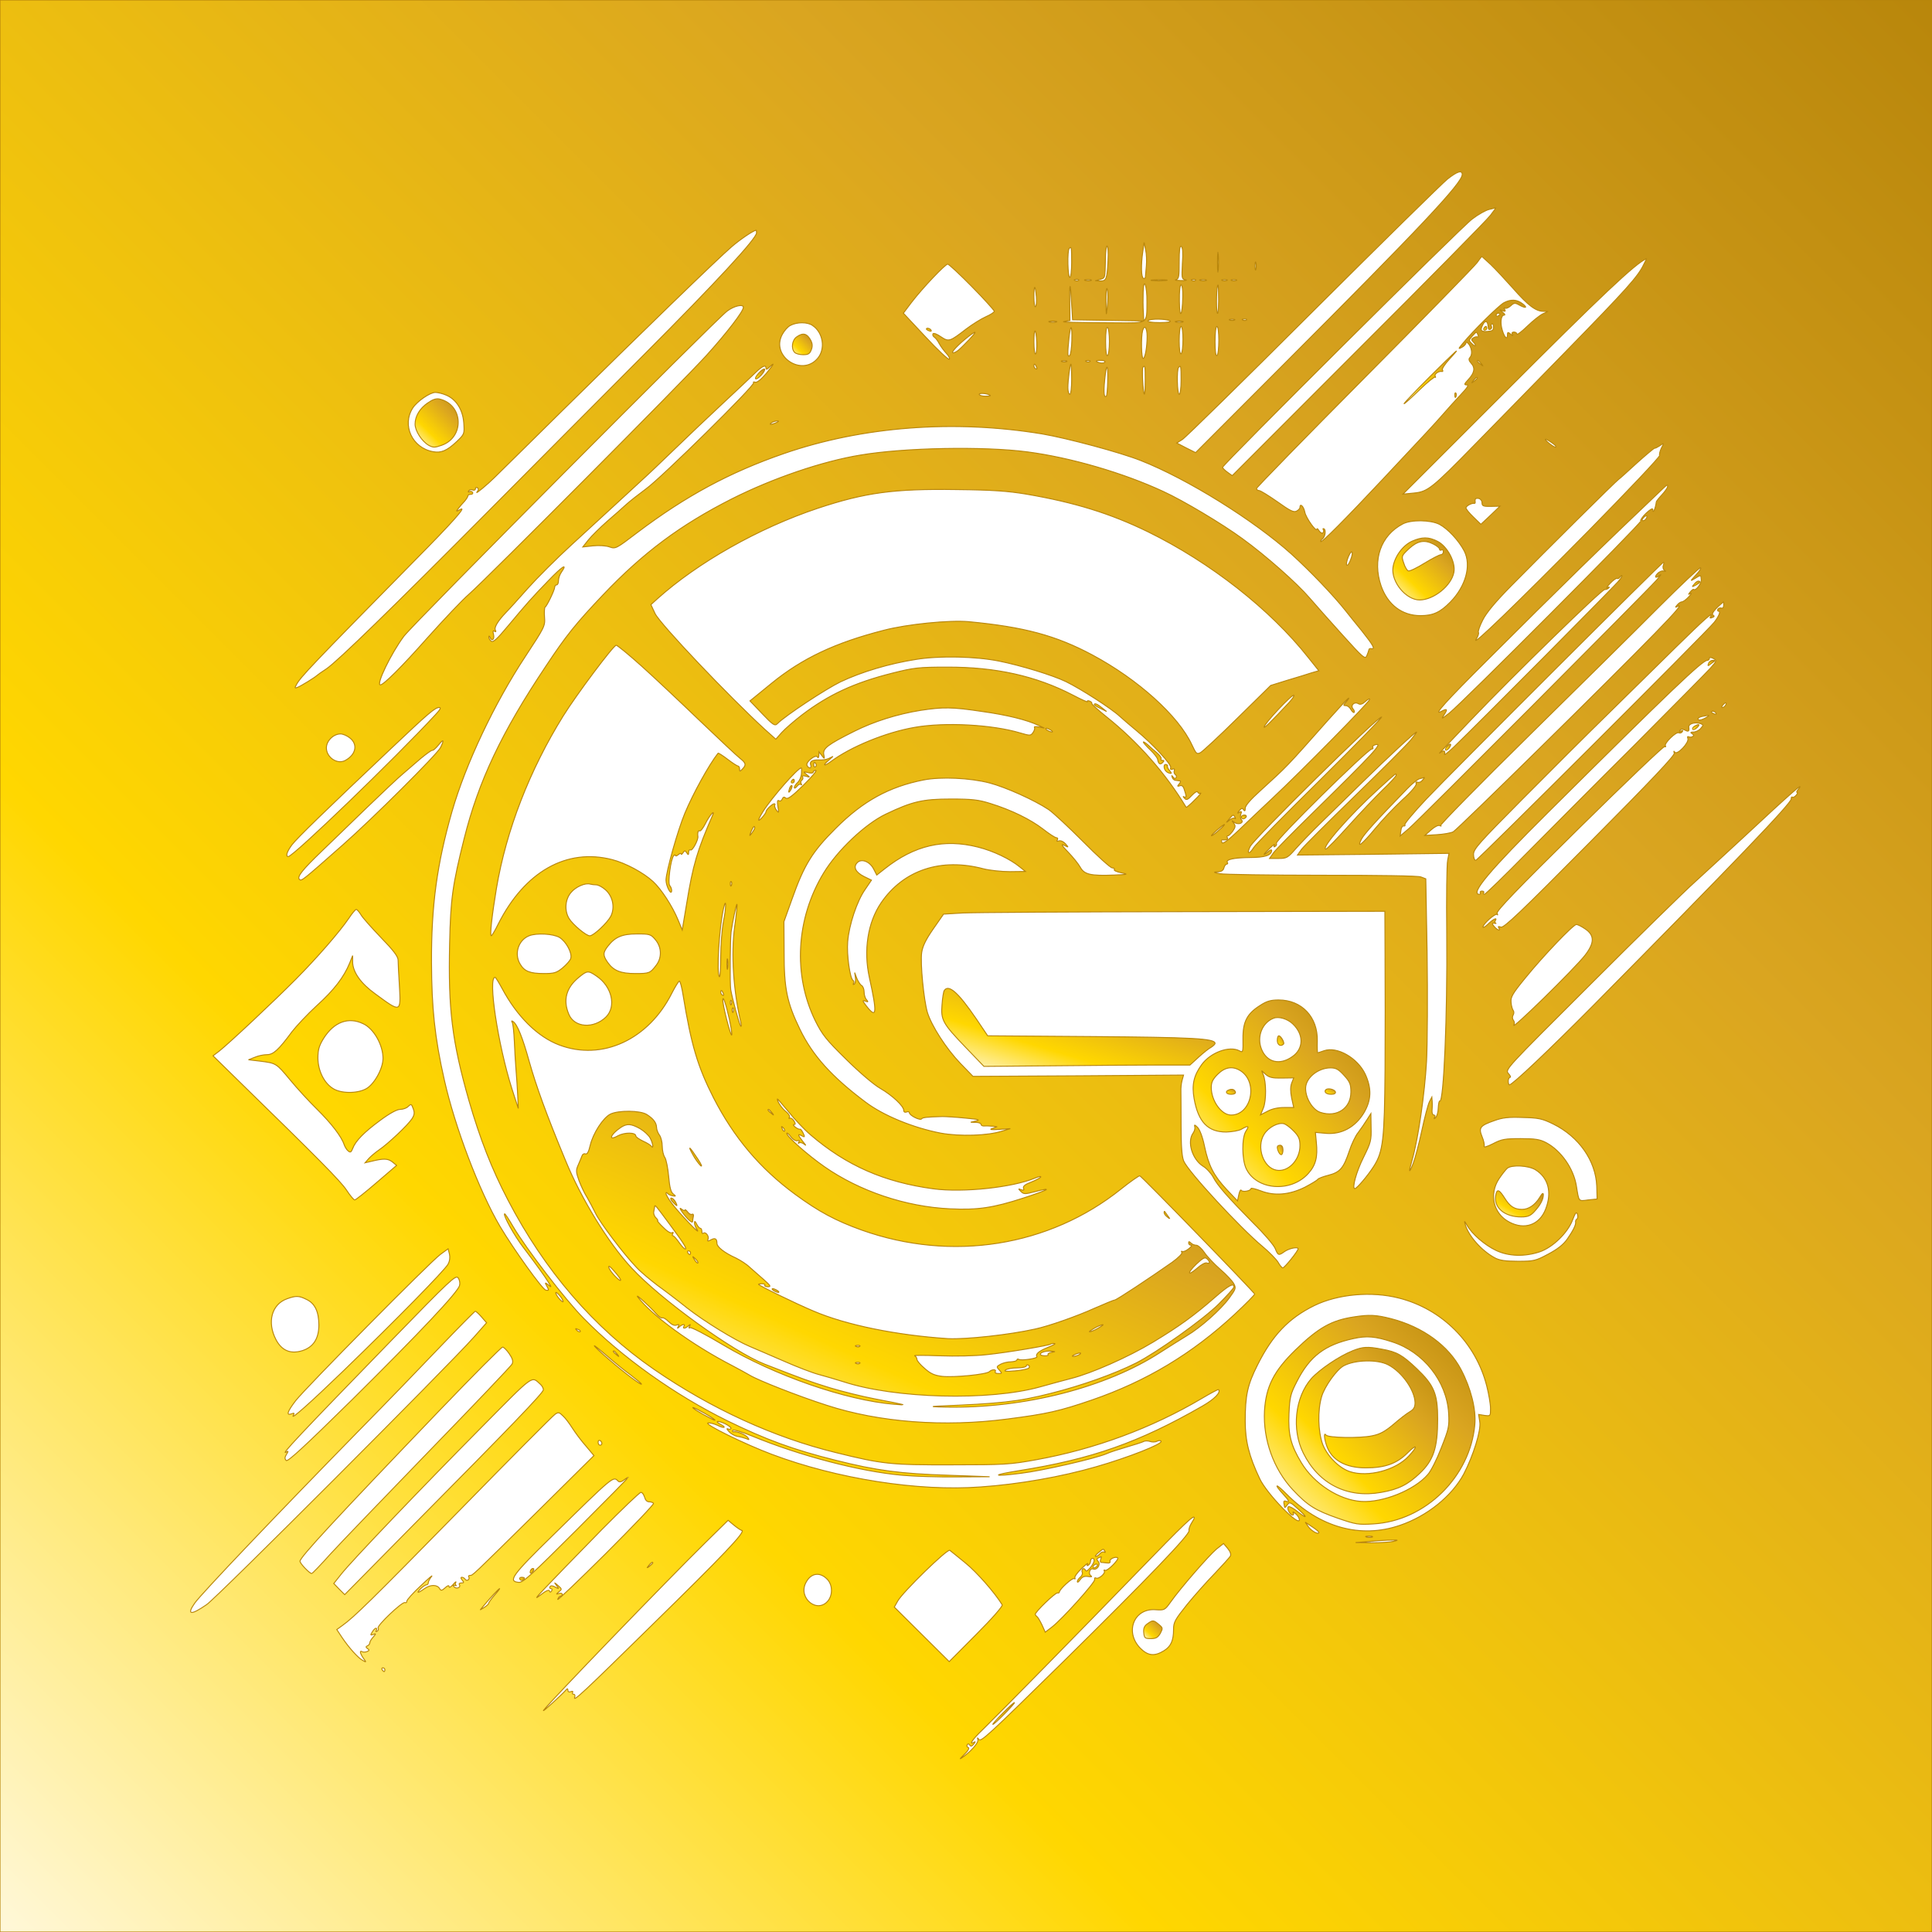 <?xml version="1.0" standalone="no"?>
<!DOCTYPE svg PUBLIC "-//W3C//DTD SVG 20010904//EN"
 "http://www.w3.org/TR/2001/REC-SVG-20010904/DTD/svg10.dtd">
<svg version="1.0" xmlns="http://www.w3.org/2000/svg"
 width="1024pt" height="1024pt" viewBox="0 0 1024 1024"
 preserveAspectRatio="xMidYMid meet">

<defs>
  <linearGradient id="gold-gradient" x1="0%" y1="0%" x2="100%" y2="100%">
    <stop offset="0%" stop-color="#FFF8DC"/>
    <stop offset="30%" stop-color="#FFD700"/>
    <stop offset="70%" stop-color="#DAA520"/>
    <stop offset="100%" stop-color="#B8860B"/>
  </linearGradient>
</defs>

<rect width="100%" height="100%" fill="#FFFFFF"/>


<g transform="translate(0,1024) scale(0.1,-0.1)" fill="url(#gold-gradient)" stroke="#B8860B" stroke-width="5">


<path d="M0 5120 l0 -5120 5120 0 5120 0 0 5120 0 5120 -5120 0 -5120 0 0
-5120z m7750 4195 c0 -45 -226 -285 -947 -1007 l-466 -467 -50 25 -50 26 29
18 c16 9 327 315 692 679 365 364 686 679 713 701 53 42 79 50 79 25z m149
-217 c-18 -24 -333 -344 -701 -711 l-667 -668 -25 18 c-14 10 -26 22 -26 26 0
14 1262 1271 1323 1316 31 24 72 47 90 51 17 4 34 8 35 9 2 1 -11 -18 -29 -41z
m-3889 -92 c0 -30 -214 -262 -594 -643 -221 -222 -590 -593 -821 -826 -516
-520 -806 -802 -865 -842 -25 -16 -47 -32 -50 -35 -10 -10 -86 -57 -103 -63
-15 -6 -16 -4 -6 14 22 41 80 102 627 658 198 200 278 290 242 271 -24 -13
-24 -12 -10 6 8 10 23 28 33 38 9 11 17 23 17 28 0 4 7 8 16 8 8 0 12 5 9 10
-4 6 -11 7 -17 4 -7 -4 -8 -2 -4 4 4 6 13 9 21 5 8 -3 15 0 15 7 0 6 5 8 10 5
8 -5 7 -12 -2 -23 -12 -16 57 41 93 77 9 9 172 169 361 356 422 416 822 804
897 868 44 38 112 84 129 87 1 0 2 -6 2 -14z m2066 -175 c-2 -25 -5 -52 -5
-59 -1 -7 -5 -10 -11 -7 -12 7 -13 71 -3 141 l7 49 8 -39 c5 -21 6 -60 4 -85z
m-203 32 c-5 -102 -9 -113 -41 -112 l-27 1 25 7 c28 8 27 4 29 107 0 41 5 73
9 70 5 -3 7 -36 5 -73z m394 -19 c-4 -79 -4 -83 17 -87 11 -2 1 -4 -24 -4 -25
1 -37 2 -27 5 15 3 17 16 17 93 0 65 3 88 11 83 8 -5 10 -34 6 -90z m-587 6
c0 -47 -4 -80 -10 -80 -11 0 -14 142 -3 153 12 13 13 7 13 -73z m777 -42 c-2
-24 -4 -5 -4 42 0 47 2 66 4 43 2 -24 2 -62 0 -85z m1444 30 c25 -24 78 -81
119 -127 78 -89 120 -121 160 -121 l25 -1 -27 -12 c-15 -7 -52 -36 -83 -66
-30 -29 -55 -48 -55 -42 0 6 -7 11 -16 11 -9 0 -12 -5 -8 -12 5 -9 2 -9 -9 1
-15 12 -17 11 -17 -3 0 -29 -15 -17 -27 22 -13 41 -8 82 10 82 6 0 2 7 -9 15
-18 15 -18 15 0 8 14 -5 17 -3 11 7 -5 8 -4 11 2 7 5 -4 19 2 30 12 17 16 23
17 44 5 36 -20 48 -16 19 6 -30 23 -61 25 -98 6 -27 -14 -165 -150 -218 -215
-25 -30 -26 -33 -6 -22 12 6 22 17 22 24 0 7 7 3 15 -7 17 -23 20 -57 5 -72
-7 -7 -4 -17 8 -30 22 -24 17 -51 -16 -86 -22 -24 -23 -28 -8 -28 13 0 4 -14
-32 -52 -27 -29 -69 -75 -93 -103 -50 -57 -90 -100 -320 -345 -197 -210 -329
-343 -329 -330 0 5 4 11 9 14 14 9 20 45 9 53 -6 3 -8 1 -4 -5 3 -6 2 -13 -3
-17 -5 -3 -14 3 -20 12 -6 10 -11 14 -11 9 0 -22 -58 58 -64 89 -6 31 -26 51
-26 25 0 -5 -8 -14 -18 -19 -15 -8 -35 2 -102 50 -46 32 -89 59 -97 59 -7 0
-13 5 -13 11 0 5 258 270 573 587 315 317 583 592 596 610 12 17 23 32 25 32
1 0 22 -19 47 -42z m811 0 c-31 -64 -87 -127 -415 -463 -183 -187 -399 -409
-482 -493 -222 -227 -247 -248 -319 -255 l-60 -6 530 530 c519 520 703 694
761 718 1 1 -6 -14 -15 -31z m-2055 -25 c-3 -10 -5 -2 -5 17 0 19 2 27 5 18 2
-10 2 -26 0 -35z m-1505 -93 c65 -66 118 -125 118 -130 0 -5 -20 -18 -45 -29
-25 -11 -71 -40 -103 -64 -88 -68 -93 -70 -135 -42 -20 14 -38 21 -42 16 -3
-6 0 -13 7 -18 7 -4 19 -20 26 -34 8 -15 25 -38 38 -52 13 -14 20 -28 15 -31
-5 -3 -62 50 -126 119 l-117 125 43 57 c60 78 179 203 192 203 6 0 64 -54 129
-120z m565 34 c-3 -3 -12 -4 -19 -1 -8 3 -5 6 6 6 11 1 17 -2 13 -5z m66 -1
c-7 -2 -21 -2 -30 0 -10 3 -4 5 12 5 17 0 24 -2 18 -5z m394 0 c-20 -2 -52 -2
-70 0 -17 2 0 4 38 4 39 0 53 -2 32 -4z m160 1 c-3 -3 -12 -4 -19 -1 -8 3 -5
6 6 6 11 1 17 -2 13 -5z m56 -1 c-7 -2 -21 -2 -30 0 -10 3 -4 5 12 5 17 0 24
-2 18 -5z m110 0 c-7 -2 -19 -2 -25 0 -7 3 -2 5 12 5 14 0 19 -2 13 -5z m50 0
c-7 -2 -19 -2 -25 0 -7 3 -2 5 12 5 14 0 19 -2 13 -5z m-474 -113 c-1 -119 10
-112 -169 -111 -219 1 -299 3 -267 8 l28 4 -1 87 c-2 120 3 126 9 12 l6 -95
188 -3 189 -3 -2 48 c-2 26 -2 73 -1 103 2 86 21 40 20 -50z m-210 -25 c-6
-56 -6 -54 -7 30 0 55 3 78 7 60 4 -16 4 -57 0 -90z m400 53 c-2 -104 -17
-126 -18 -25 -1 52 3 87 9 87 6 0 10 -27 9 -62z m190 -25 c-1 -51 -4 -76 -8
-59 -6 29 -3 146 5 146 2 0 3 -39 3 -87z m-966 24 c2 -26 0 -50 -5 -53 -4 -3
-8 21 -8 52 0 68 7 68 13 1z m-1553 -56 c0 -21 -85 -132 -195 -254 -127 -140
-1155 -1174 -1260 -1267 -35 -30 -133 -134 -219 -230 -137 -155 -233 -250
-250 -250 -24 0 57 167 125 258 49 65 1653 1679 1713 1723 37 28 86 39 86 20z
m4010 -35 c0 -3 -4 -8 -10 -11 -5 -3 -10 -1 -10 4 0 6 5 11 10 11 6 0 10 -2
10 -4z m-1748 -37 c8 -5 -15 -9 -55 -9 -44 0 -66 4 -62 10 7 12 98 11 117 -1z
m341 4 c-7 -2 -19 -2 -25 0 -7 3 -2 5 12 5 14 0 19 -2 13 -5z m64 1 c-3 -3
-12 -4 -19 -1 -8 3 -5 6 6 6 11 1 17 -2 13 -5z m-1009 -11 c-10 -2 -26 -2 -35
0 -10 3 -2 5 17 5 19 0 27 -2 18 -5z m670 0 c-10 -2 -26 -2 -35 0 -10 3 -2 5
17 5 19 0 27 -2 18 -5z m1618 -14 c1 -5 2 -14 3 -20 0 -5 6 -7 11 -4 6 4 8 10
5 15 -3 5 -2 11 3 14 4 2 8 -5 8 -17 0 -18 -6 -22 -33 -24 -35 -2 -40 6 -22
39 10 19 22 17 25 -3z m-3578 -5 c55 -38 68 -123 26 -173 -84 -100 -250 11
-188 126 10 19 29 41 43 48 35 19 92 19 119 -1z m1373 -81 c-1 -37 -6 -72 -11
-77 -12 -12 -13 7 -4 93 9 80 17 70 15 -16z m199 -3 c0 -38 -4 -72 -10 -75 -6
-4 -10 23 -10 75 0 52 4 79 10 75 6 -3 10 -37 10 -75z m200 27 c0 -58 -11
-117 -21 -117 -10 0 -12 113 -3 147 10 35 24 16 24 -30z m190 -16 c0 -39 -4
-73 -10 -76 -6 -4 -10 22 -10 69 0 44 4 76 10 76 6 0 10 -30 10 -69z m190 -5
c0 -41 -4 -78 -10 -81 -6 -4 -10 23 -10 74 0 47 4 81 10 81 6 0 10 -31 10 -74z
m-965 -10 c1 -31 -1 -59 -6 -62 -5 -3 -9 25 -9 62 0 80 11 80 15 0z m-360 12
c-53 -55 -67 -67 -84 -68 -14 0 30 46 84 88 44 33 44 27 0 -20z m2699 26 c3
-8 2 -13 -2 -10 -4 2 -14 1 -22 -4 -12 -7 -12 -12 -2 -22 20 -20 14 -30 -6
-10 -18 17 -18 18 1 40 24 26 23 26 31 6z m-2181 -141 c-7 -2 -19 -2 -25 0 -7
3 -2 5 12 5 14 0 19 -2 13 -5z m124 1 c-3 -3 -12 -4 -19 -1 -8 3 -5 6 6 6 11
1 17 -2 13 -5z m79 -3 c-3 -5 -15 -7 -26 -4 -28 7 -25 13 6 13 14 0 23 -4 20
-9z m1995 -8 c13 -16 12 -17 -3 -4 -10 7 -18 15 -18 17 0 8 8 3 21 -13z
m-3791 -54 c-27 -31 -48 -48 -57 -45 -8 3 -12 2 -9 -3 9 -13 -488 -503 -570
-562 -38 -28 -85 -65 -104 -82 -19 -18 -66 -59 -103 -91 -37 -33 -81 -76 -98
-97 l-30 -38 55 6 c30 3 68 1 87 -6 32 -11 35 -9 148 77 256 193 487 318 776
418 416 144 903 181 1369 104 134 -23 414 -98 522 -141 247 -97 600 -317 799
-496 99 -90 220 -216 286 -299 13 -17 52 -65 87 -108 61 -77 73 -98 50 -94 -7
2 -13 -1 -13 -7 -1 -5 -6 -20 -11 -31 -8 -20 -20 -10 -129 111 -66 73 -145
162 -175 197 -67 78 -233 225 -355 313 -106 78 -316 203 -419 250 -213 99
-492 180 -721 210 -230 30 -648 23 -885 -17 -201 -33 -463 -122 -683 -233
-270 -137 -468 -284 -680 -507 -146 -154 -196 -216 -304 -379 -235 -351 -357
-610 -433 -914 -61 -243 -72 -319 -77 -557 -8 -348 13 -517 102 -830 60 -207
121 -363 207 -528 195 -375 456 -678 773 -897 303 -209 637 -362 965 -442 246
-61 290 -66 615 -65 280 0 310 2 447 27 310 56 611 167 878 325 47 28 87 49
88 47 15 -14 -21 -51 -86 -88 -334 -192 -586 -281 -972 -342 -149 -24 -142
-33 10 -14 116 14 397 79 455 104 17 8 64 23 105 35 41 12 82 25 90 29 8 5 24
5 35 1 11 -4 28 -4 37 1 10 5 19 5 22 0 9 -14 -176 -87 -344 -135 -183 -53
-408 -93 -612 -107 -331 -25 -763 43 -1108 173 -141 53 -360 160 -338 166 10
2 32 -4 50 -12 35 -18 52 -14 18 4 -36 19 -15 22 23 4 20 -10 34 -21 31 -26
-3 -4 -11 -5 -17 -1 -7 3 -4 -3 6 -14 10 -12 30 -23 45 -26 15 -2 36 -8 47
-12 17 -8 18 -7 7 7 -12 15 -58 33 -75 29 -5 -1 -6 3 -3 8 4 5 49 -8 104 -31
252 -104 569 -187 792 -207 63 -6 194 -10 290 -9 l175 1 -220 8 c-252 8 -376
24 -595 79 -225 56 -372 110 -576 210 -278 137 -559 337 -760 542 -99 100
-304 368 -374 486 -23 40 -44 71 -46 69 -8 -8 52 -117 100 -179 71 -94 110
-148 132 -183 18 -29 18 -30 0 -15 -18 14 -19 14 -7 -8 11 -21 11 -23 -6 -20
-18 3 -171 217 -243 338 -110 187 -239 527 -295 776 -51 225 -67 381 -68 624
-1 301 29 521 109 800 73 252 224 572 390 823 101 154 104 159 100 207 -2 27
0 51 3 52 9 4 51 91 51 106 0 6 5 12 10 12 6 0 10 10 10 23 0 12 7 33 16 45
35 51 2 29 -69 -45 -93 -96 -117 -124 -214 -240 -59 -71 -80 -90 -90 -81 -7 6
-13 16 -12 22 0 7 2 6 6 -1 9 -24 25 -13 19 13 -5 18 -3 24 5 18 8 -4 9 -3 5
5 -9 14 12 49 55 94 17 17 69 75 117 129 48 54 152 158 232 231 80 73 179 164
220 202 42 39 105 96 140 129 36 32 119 111 185 175 66 64 180 172 254 241 74
69 152 142 173 163 39 38 58 46 58 25 0 -8 6 -6 17 5 33 33 25 17 -17 -34z
m1434 35 c3 -8 2 -12 -4 -9 -6 3 -10 10 -10 16 0 14 7 11 14 -7z m186 -64 c0
-47 -4 -80 -10 -80 -5 0 -10 15 -10 34 0 40 11 126 16 126 2 0 4 -36 4 -80z
m191 -12 c-1 -40 -4 -75 -7 -77 -12 -13 -16 16 -9 84 9 95 19 90 16 -7z m199
5 c0 -42 -2 -74 -5 -72 -7 8 -14 137 -7 143 11 12 12 5 12 -71z m190 2 c0 -43
-4 -75 -10 -75 -11 0 -14 133 -3 143 12 13 13 7 13 -68z m1570 11 c0 -2 -8
-10 -17 -17 -16 -13 -17 -12 -4 4 13 16 21 21 21 13z m-5466 -90 c54 -22 89
-78 94 -147 4 -59 4 -60 -38 -100 -51 -48 -82 -61 -125 -53 -111 20 -166 141
-107 232 23 35 91 82 119 82 13 0 39 -6 57 -14z m2885 -2 c2 -2 -10 -4 -27 -4
-18 0 -32 5 -32 10 0 9 47 4 59 -6z m-1134 -144 c-27 -12 -43 -12 -25 0 8 5
22 9 30 9 10 0 8 -3 -5 -9z m4120 -114 c11 -8 15 -16 9 -16 -6 0 -24 12 -40
26 -30 26 -7 19 31 -10z m570 -22 c-7 -15 -11 -32 -9 -38 3 -7 -166 -185 -374
-397 -382 -387 -630 -627 -598 -577 10 15 15 31 12 36 -3 6 7 35 23 66 19 38
68 97 152 182 182 185 557 557 568 563 5 3 48 42 96 86 49 44 91 79 94 79 3
-1 15 5 26 12 26 18 26 18 10 -12z m33 -206 c-2 -6 -15 -25 -30 -41 -16 -17
-28 -33 -29 -36 -5 -38 -19 -69 -19 -41 0 8 -15 -1 -35 -20 -19 -18 -32 -37
-29 -42 6 -9 -947 -965 -1015 -1018 -42 -33 -43 -33 -26 -7 19 29 15 33 -17
16 -44 -24 25 53 247 274 380 380 609 604 935 913 18 17 21 17 18 2z m-3399
-37 c258 -44 447 -103 646 -200 330 -162 648 -411 849 -666 l56 -70 -38 -11
c-20 -7 -77 -24 -127 -39 l-90 -28 -175 -172 c-96 -95 -185 -177 -197 -184
-20 -10 -23 -7 -46 42 -71 153 -285 346 -528 476 -193 103 -361 148 -655 176
-101 9 -326 -13 -451 -46 -257 -66 -431 -148 -594 -281 l-114 -93 65 -68 c57
-60 67 -66 80 -53 44 44 257 184 335 222 112 53 259 97 401 119 123 20 315 16
439 -9 115 -23 285 -75 355 -109 78 -38 243 -144 285 -184 17 -15 57 -50 90
-77 85 -70 186 -179 180 -195 -3 -8 0 -11 9 -8 10 4 13 1 10 -7 -3 -8 0 -17 5
-21 6 -3 8 -11 5 -17 -4 -6 -10 -5 -16 3 -8 11 -9 11 -5 -1 2 -8 10 -16 18
-16 8 -1 18 -2 23 -3 5 0 3 -8 -4 -16 -11 -13 -10 -14 3 -10 10 4 18 -1 23
-17 13 -38 13 -48 1 -42 -8 4 -7 2 1 -7 10 -11 17 -9 39 15 16 17 29 24 31 18
2 -7 9 -9 15 -6 7 4 -7 -13 -31 -36 -23 -24 -44 -41 -45 -39 -108 179 -256
347 -424 481 -45 36 -80 68 -77 71 3 2 -2 7 -11 11 -9 3 -14 2 -11 -3 3 -5
-32 11 -78 35 -194 101 -409 149 -666 148 -152 0 -175 -3 -291 -32 -202 -51
-337 -114 -478 -221 -43 -33 -91 -75 -108 -94 l-31 -35 -57 51 c-189 173 -556
559 -583 615 l-22 47 33 30 c216 194 538 376 852 481 250 83 403 104 735 99
192 -2 272 -8 369 -24z m2416 -46 c0 -17 7 -20 48 -19 l47 1 -50 -48 -51 -48
-39 38 c-22 21 -40 43 -40 49 0 10 29 26 43 24 4 -1 6 1 6 6 -3 18 2 23 19 20
9 -2 17 -12 17 -23z m870 -84 c-3 -6 -11 -11 -17 -11 -6 0 -6 6 2 15 14 17 26
13 15 -4z m-1096 -30 c45 -24 102 -85 132 -142 38 -76 8 -186 -74 -270 -54
-55 -92 -72 -158 -72 -98 0 -174 58 -209 158 -47 137 -2 267 115 328 43 23
146 22 194 -2z m-472 -192 c-7 -18 -16 -29 -19 -24 -4 6 1 26 9 45 19 44 29
24 10 -21z m1659 -26 c-4 -9 -1 -21 6 -26 10 -6 9 -7 -4 -4 -9 3 -24 -3 -34
-14 -19 -21 -6 -26 16 -6 8 6 -1 -6 -20 -28 -57 -64 -1261 -1273 -1312 -1316
l-47 -40 4 28 c1 15 8 27 15 25 6 -1 9 2 6 7 -3 5 49 67 115 137 132 140 1248
1254 1256 1254 3 0 2 -8 -1 -17z m172 -51 c-30 -33 -31 -34 -6 -19 34 21 33
21 35 -5 2 -21 -30 -62 -40 -52 -2 2 -10 -3 -18 -13 -12 -15 -12 -16 1 -8 8 4
4 -4 -9 -18 -14 -15 -30 -27 -37 -27 -6 0 -18 -8 -25 -17 -10 -11 -10 -14 -1
-9 34 20 0 -21 -116 -140 -224 -231 -1046 -1040 -1070 -1053 -12 -6 -51 -13
-86 -15 l-64 -4 34 30 c19 17 38 26 45 22 7 -4 9 -3 6 2 -3 5 207 219 466 474
260 256 569 561 687 680 118 118 219 213 223 211 5 -2 -6 -19 -25 -39z m-402
-24 c-14 -21 -741 -753 -880 -887 -31 -30 -54 -47 -50 -38 7 20 -6 22 -26 5
-8 -7 67 73 167 177 227 238 691 690 708 690 8 0 17 4 22 9 5 5 2 6 -7 1 -8
-4 -2 6 14 23 16 17 33 29 37 26 4 -2 10 0 14 6 3 5 8 10 11 10 3 0 -2 -10
-10 -22z m550 -137 c0 -10 -6 -17 -12 -14 -7 2 -15 0 -19 -6 -3 -6 -1 -11 5
-11 11 0 0 -27 -24 -58 -32 -43 -1254 -1262 -1264 -1262 -7 0 -12 14 -12 32 0
28 30 61 259 292 143 144 348 349 458 456 109 107 271 267 361 355 146 143
198 190 178 156 -5 -7 -1 -9 9 -4 12 4 13 8 4 13 -10 7 11 33 56 70 1 0 1 -8
1 -19z m-5735 -322 c68 -61 207 -192 309 -290 102 -97 197 -187 213 -199 31
-24 33 -35 12 -56 -13 -14 -15 -14 -15 0 0 9 -4 16 -9 16 -4 0 -29 16 -55 36
-26 20 -49 34 -50 32 -49 -62 -134 -217 -176 -318 -38 -91 -100 -311 -100
-355 0 -32 29 -86 30 -55 0 9 -5 21 -10 26 -12 12 5 143 21 159 5 5 9 5 9 1 0
-5 7 -3 15 4 8 7 15 9 15 4 0 -5 5 -2 10 6 9 13 11 13 20 0 8 -13 10 -12 10 3
0 10 5 15 10 12 10 -6 42 54 39 72 -3 19 2 34 9 29 5 -3 19 15 31 39 20 41 53
79 38 44 -82 -188 -104 -262 -138 -471 l-23 -137 -22 53 c-29 71 -89 164 -133
204 -51 47 -146 98 -217 116 -241 62 -463 -64 -603 -341 -17 -35 -34 -63 -37
-63 -9 0 4 111 27 250 52 310 177 630 354 915 71 114 266 374 281 375 6 0 67
-50 135 -111z m5663 -12 c-21 -23 -200 -204 -398 -403 -199 -198 -457 -458
-575 -577 -117 -119 -218 -217 -223 -217 -5 0 -7 4 -4 8 3 5 -1 9 -9 9 -8 0
-12 -4 -9 -9 3 -4 0 -8 -5 -8 -52 0 55 127 365 435 648 644 817 805 843 805 6
0 11 5 11 10 0 7 7 7 21 0 19 -11 19 -13 -17 -53z m-2235 -184 c-84 -90 -129
-135 -129 -127 0 18 150 177 158 169 3 -3 -10 -22 -29 -42z m306 7 c-16 -18
-16 -20 -2 -20 9 0 21 -9 27 -21 7 -11 14 -18 17 -15 3 3 1 12 -6 19 -15 19 8
40 29 27 10 -6 22 -2 37 12 13 12 23 17 23 11 0 -12 -364 -382 -515 -523 -55
-52 -137 -129 -181 -172 -59 -56 -84 -74 -88 -63 -3 8 -2 14 2 14 20 -3 33 2
27 11 -3 6 -2 10 3 10 5 0 17 12 27 26 14 21 14 28 3 42 -11 15 -11 15 3 4 21
-16 54 -5 39 13 -6 7 -7 21 -3 30 5 14 3 16 -8 10 -12 -8 -12 -6 0 9 11 13 16
14 22 4 6 -9 9 -7 9 8 0 14 28 46 78 91 148 135 134 120 361 376 57 64 106
117 109 117 3 0 -3 -9 -13 -20z m2010 -19 c-3 -6 -11 -11 -16 -11 -5 0 -4 6 3
14 14 16 24 13 13 -3z m-6836 -48 c-217 -235 -755 -753 -781 -753 -16 0 -7 27
20 63 27 35 180 184 522 507 203 192 236 220 258 220 11 0 6 -10 -19 -37z
m2896 16 c136 -19 239 -45 300 -74 l30 -14 -29 6 c-16 3 -27 2 -23 -3 3 -5 -1
-17 -8 -27 -12 -17 -16 -17 -67 -2 -150 45 -400 58 -559 30 -153 -26 -342
-104 -446 -182 -37 -27 -45 -21 -10 8 l22 20 -22 -11 c-12 -6 -35 -9 -50 -8
-36 2 -54 -8 -46 -27 3 -8 1 -15 -5 -15 -5 0 -12 6 -15 14 -7 18 49 61 56 43
3 -6 6 -3 7 8 l1 20 15 -20 c15 -19 15 -19 10 7 -5 31 20 51 162 122 104 52
227 91 352 111 119 18 166 18 325 -6z m3890 -9 c3 -6 -1 -7 -9 -4 -18 7 -21
14 -7 14 6 0 13 -4 16 -10z m-50 -22 c-25 -15 -45 -19 -45 -8 0 5 10 11 23 13
39 8 42 7 22 -5z m-2047 -331 c-185 -182 -344 -344 -353 -359 -24 -39 -39 -35
-19 5 22 44 674 687 697 687 6 0 -140 -150 -325 -333z m2017 297 c14 -6 14 -8
-1 -25 -9 -11 -27 -19 -38 -19 -16 0 -18 -3 -7 -9 9 -6 10 -11 2 -15 -6 -4
-15 -4 -21 -1 -6 3 -7 -1 -4 -9 8 -22 -57 -90 -69 -73 -6 8 -7 7 -3 -5 3 -12
-118 -141 -448 -473 -366 -370 -456 -455 -471 -449 -13 5 -16 4 -11 -4 10 -17
-2 -15 -20 2 -17 18 -18 26 -1 22 6 -1 9 -1 4 1 -4 3 -5 9 -1 14 11 18 -11 8
-38 -18 -15 -15 -28 -22 -28 -17 0 17 66 75 75 67 4 -5 4 -2 0 6 -6 11 107
129 435 452 244 241 448 435 453 432 6 -3 7 -2 4 4 -8 13 58 77 71 69 6 -3 14
-1 18 5 5 8 3 9 -6 4 -9 -5 -11 -4 -6 3 5 9 13 9 27 2 18 -10 23 -6 20 14 -4
20 33 31 64 20z m-3445 -34 c8 -5 11 -10 5 -10 -5 0 -17 5 -25 10 -8 5 -10 10
-5 10 6 0 17 -5 25 -10z m1906 -54 c-20 -24 -153 -157 -296 -296 -143 -139
-270 -266 -282 -282 l-21 -30 402 4 401 5 -7 -36 c-5 -20 -7 -197 -5 -393 4
-430 -16 -896 -37 -884 -3 2 -7 -14 -8 -36 0 -22 -7 -45 -14 -52 -9 -8 -10 -8
-5 2 4 6 2 12 -4 12 -6 0 -11 10 -10 23 1 12 2 33 1 47 l-2 25 -13 -25 c-7
-14 -25 -82 -40 -152 -15 -70 -36 -149 -46 -175 -23 -58 -25 -49 -5 20 32 113
66 348 76 522 5 102 6 350 3 573 l-7 394 -26 10 c-16 6 -219 9 -526 9 -275 0
-518 4 -540 8 -34 7 -35 9 -12 10 20 1 31 7 34 21 3 11 10 20 15 20 5 0 7 4 3
9 -9 16 36 25 121 26 79 0 114 12 114 38 0 5 -9 2 -20 -8 -11 -10 -20 -16 -20
-13 0 2 14 17 32 34 17 16 27 23 23 15 -5 -10 -4 -12 4 -7 6 4 9 11 6 16 -9
14 484 500 506 500 6 0 8 4 5 9 -3 5 3 11 14 14 42 11 -2 -37 -338 -367 -100
-98 -192 -191 -203 -207 l-20 -29 47 0 c44 0 49 3 93 53 25 28 82 87 126 130
44 43 145 142 225 220 133 130 280 267 288 267 2 0 -13 -20 -32 -44z m-5622
13 c44 -34 33 -89 -25 -120 -42 -22 -99 17 -99 67 0 37 37 74 75 74 12 0 34
-9 49 -21z m481 -51 c-18 -36 -358 -375 -518 -516 -212 -187 -219 -194 -230
-183 -14 14 16 51 120 151 48 47 156 150 238 230 83 80 168 160 190 178 22 19
64 55 94 81 30 25 58 45 62 44 4 -2 18 10 31 26 29 36 34 32 13 -11z m1990
-87 c3 -5 2 -12 -3 -15 -5 -3 -9 1 -9 9 0 17 3 19 12 6z m-77 -51 c-1 -17 -10
-38 -20 -47 -10 -9 -18 -21 -18 -27 0 -6 7 -3 14 6 7 10 17 14 21 10 5 -4 5
-2 1 5 -3 6 -2 14 4 18 6 4 7 11 4 17 -4 6 2 8 17 4 24 -7 24 -7 4 9 -19 16
-19 16 8 10 15 -4 27 -3 27 2 0 5 6 10 14 10 8 0 -22 -36 -66 -79 -60 -59 -84
-76 -93 -68 -9 8 -14 6 -19 -5 -3 -9 -11 -13 -17 -9 -9 5 -10 -3 -6 -31 6 -34
5 -36 -8 -19 -7 10 -11 22 -9 26 3 5 2 8 -2 8 -11 0 -44 -32 -44 -42 0 -5 -9
-18 -20 -30 -27 -30 -25 -16 5 32 46 73 184 230 202 230 2 0 2 -14 1 -30z
m3152 -9 c0 -5 -32 -40 -71 -77 -39 -38 -121 -124 -181 -191 -61 -68 -115
-123 -120 -123 -31 0 123 177 277 317 98 89 95 87 95 74z m-2155 -41 c87 -23
238 -91 313 -141 26 -18 108 -95 184 -171 75 -76 144 -138 153 -138 9 0 14 -4
11 -9 -3 -5 13 -12 37 -17 39 -8 37 -9 -38 -12 -124 -5 -158 3 -179 41 -10 18
-39 54 -65 81 -34 35 -39 45 -21 36 25 -13 25 -13 7 8 -11 12 -25 18 -35 15
-10 -4 -13 -2 -8 5 4 7 2 12 -5 12 -7 0 -39 21 -71 46 -66 51 -168 101 -278
135 -63 20 -97 24 -210 24 -149 0 -205 -13 -345 -80 -109 -52 -256 -191 -329
-311 -147 -241 -164 -541 -45 -784 37 -74 57 -100 164 -205 69 -68 147 -135
181 -154 64 -37 124 -94 124 -116 0 -9 6 -12 15 -9 8 4 15 1 15 -4 0 -14 58
-43 65 -32 4 7 28 10 110 12 17 0 71 -3 120 -8 68 -6 83 -10 60 -15 l-30 -7
28 -1 c15 0 27 -5 27 -11 0 -5 8 -9 18 -8 9 1 28 0 42 -1 l25 -3 -25 -9 c-18
-6 -8 -8 35 -5 l60 4 -43 -13 c-76 -25 -226 -29 -325 -11 -146 28 -305 93
-400 165 -180 135 -280 247 -347 385 -69 142 -84 216 -84 406 l-1 165 43 120
c64 181 108 252 232 375 145 145 283 220 465 256 92 18 247 11 350 -16z m2295
15 c-7 -9 -19 -14 -26 -11 -8 3 -11 0 -8 -8 3 -8 -27 -44 -73 -85 -43 -40
-107 -107 -143 -151 -71 -86 -101 -110 -74 -58 14 27 77 97 244 269 25 26 54
49 65 52 11 2 22 5 24 6 2 0 -2 -6 -9 -14z m1990 -50 c-7 -8 -9 -15 -5 -15 4
0 2 -7 -5 -15 -7 -8 -16 -13 -20 -10 -4 3 -7 -2 -6 -9 2 -22 -304 -341 -1049
-1095 -232 -234 -429 -421 -445 -421 -3 0 -6 9 -6 20 0 11 5 20 10 20 5 0 1 9
-9 20 -19 21 -14 25 435 473 249 249 498 493 553 542 55 50 172 158 261 240
248 231 329 302 286 250z m-2984 -147 c4 -7 3 -10 -1 -5 -5 4 -18 -1 -29 -10
-21 -18 -21 -18 -2 5 22 26 23 26 32 10z m-85 -68 c-18 -17 -36 -30 -40 -30
-7 1 61 60 69 60 3 0 -10 -14 -29 -30z m-2461 12 c0 -5 -7 -17 -15 -28 -14
-18 -14 -17 -4 9 12 27 19 34 19 19z m1184 -102 c80 -20 170 -63 221 -105 l30
-24 -82 -1 c-45 0 -108 7 -140 15 -225 60 -424 -6 -543 -180 -71 -104 -94
-253 -62 -397 42 -190 39 -221 -16 -150 -22 28 -22 32 -6 26 16 -6 17 -5 7 7
-7 7 -13 25 -13 41 0 15 -6 31 -14 35 -7 4 -18 22 -25 38 l-11 30 4 -28 c2
-15 -1 -30 -7 -34 -5 -3 -7 -1 -3 5 3 6 2 13 -3 16 -16 10 -34 137 -28 205 7
88 49 215 92 276 l34 50 -39 19 c-46 23 -59 51 -36 74 23 23 67 5 87 -35 l16
-31 42 33 c158 125 314 161 495 115z m-1307 -202 c-3 -8 -6 -5 -6 6 -1 11 2
17 5 13 3 -3 4 -12 1 -19z m-716 2 c10 0 33 -12 49 -27 39 -35 50 -95 27 -140
-19 -35 -91 -103 -111 -103 -19 0 -90 59 -110 92 -25 41 -21 101 10 137 25 31
77 53 102 45 8 -2 22 -4 33 -4z m674 -191 c-8 -42 -15 -124 -15 -188 0 -63 -3
-111 -7 -108 -16 17 -1 267 23 367 14 58 13 -4 -1 -71z m59 -30 c-20 -144 -7
-343 33 -509 3 -14 3 -22 -1 -19 -7 7 -46 150 -53 194 -5 35 -3 261 2 306 7
51 28 150 31 146 2 -2 -3 -55 -12 -118z m-1982 64 c9 -16 57 -70 107 -122 67
-69 91 -101 91 -120 0 -14 3 -77 7 -138 8 -141 8 -141 -129 -40 -75 54 -118
114 -119 168 l0 34 -16 -40 c-30 -73 -82 -142 -174 -225 -50 -46 -109 -109
-132 -139 -71 -96 -98 -121 -133 -121 -17 0 -46 -6 -64 -14 l-33 -13 59 -7
c88 -11 88 -11 161 -99 37 -45 102 -116 144 -157 76 -75 130 -146 143 -187 4
-11 13 -27 21 -33 12 -10 16 -8 24 12 15 41 61 87 145 149 51 38 90 59 107 59
15 0 35 7 43 16 15 14 17 13 26 -12 8 -21 7 -32 -6 -53 -21 -33 -128 -134
-174 -165 -19 -13 -44 -34 -55 -46 l-20 -23 30 7 c69 17 90 16 114 -2 l23 -19
-106 -91 c-59 -51 -111 -92 -116 -92 -5 0 -25 24 -44 53 -32 48 -155 172 -554
561 l-153 150 33 25 c52 41 291 265 406 381 115 116 231 250 281 323 17 26 35
47 39 47 4 0 15 -12 24 -27z m5429 -235 c1 -139 1 -404 0 -588 -3 -369 -10
-434 -60 -512 -32 -50 -90 -118 -100 -118 -17 0 8 91 47 168 38 77 41 88 39
157 l-1 73 -21 -33 c-11 -18 -32 -48 -46 -67 -15 -18 -36 -63 -48 -100 -30
-89 -48 -111 -110 -127 -28 -7 -54 -17 -57 -22 -3 -5 -33 -23 -67 -41 -82 -41
-162 -48 -234 -20 -29 11 -53 17 -53 12 0 -12 -44 -20 -51 -9 -3 6 -9 -4 -13
-23 l-7 -33 -57 60 c-69 74 -96 126 -118 230 -10 49 -25 88 -37 100 -14 14
-18 15 -15 5 3 -9 0 -24 -8 -35 -34 -46 -5 -140 52 -176 19 -11 43 -38 54 -58
22 -44 79 -108 215 -246 56 -55 107 -115 114 -133 15 -37 18 -38 50 -15 25 17
71 26 71 14 0 -12 -72 -101 -81 -101 -4 0 -16 13 -25 30 -10 16 -47 54 -83 84
-120 100 -394 397 -417 452 -10 24 -14 79 -14 186 0 84 -1 167 -1 183 -1 17 2
43 6 58 l8 29 -558 -4 -558 -3 -66 68 c-76 79 -154 200 -176 272 -19 67 -38
259 -30 316 5 34 22 69 61 125 l55 79 102 6 c56 3 582 6 1170 7 l1067 2 1
-252z m1060 159 c51 -34 51 -74 0 -140 -56 -72 -399 -408 -377 -369 4 7 3 18
-3 25 -6 8 -6 18 -1 27 5 8 5 19 0 25 -4 5 -10 25 -11 42 -3 28 7 46 76 130
94 116 254 283 270 283 7 0 27 -10 46 -23z m-5435 -46 c35 -22 68 -83 59 -111
-3 -11 -23 -33 -43 -50 -32 -26 -44 -30 -99 -30 -74 0 -104 12 -126 50 -33 54
-10 127 47 150 39 16 129 11 162 -9z m508 -12 c33 -39 35 -95 4 -135 -32 -42
-36 -44 -111 -44 -77 0 -115 15 -146 59 -26 37 -26 52 1 86 38 49 76 65 155
65 67 0 73 -2 97 -31z m383 -151 c-2 -13 -4 -3 -4 22 0 25 2 35 4 23 2 -13 2
-33 0 -45z m-696 -41 c82 -55 107 -161 51 -217 -65 -64 -168 -57 -197 14 -32
75 -14 141 52 195 45 37 50 38 94 8z m-501 -64 c80 -151 190 -259 305 -302
226 -85 472 28 596 275 18 35 36 64 40 64 4 0 13 -33 19 -72 44 -269 78 -382
162 -547 108 -211 247 -375 432 -511 127 -93 215 -140 354 -190 476 -169 992
-88 1374 218 50 40 95 71 99 70 12 -4 609 -619 609 -627 0 -4 -47 -52 -105
-106 -227 -211 -470 -356 -757 -455 -172 -59 -238 -74 -448 -101 -336 -44
-680 -18 -959 73 -147 47 -363 132 -407 159 -17 10 -59 33 -95 52 -213 110
-426 266 -499 363 -17 23 64 -50 98 -89 13 -15 28 -25 32 -22 5 3 20 -6 34
-20 16 -16 31 -23 42 -18 13 5 15 3 9 -8 -6 -11 -5 -12 6 -1 16 14 33 16 24 2
-9 -14 8 -12 24 3 11 10 12 9 6 -2 -5 -9 -4 -12 2 -8 6 4 85 -37 175 -91 272
-162 651 -294 908 -315 77 -7 66 -4 -100 28 -69 13 -177 40 -240 59 -107 33
-148 48 -348 126 -167 66 -551 343 -705 510 -122 131 -266 365 -350 570 -101
243 -155 393 -192 524 -36 130 -64 198 -86 212 -8 5 -9 3 -4 -5 4 -7 9 -52 11
-99 2 -48 6 -116 9 -152 3 -36 7 -96 9 -135 l3 -70 -34 105 c-74 234 -128 590
-89 590 3 0 19 -26 36 -57z m1174 -29 c3 -8 2 -12 -4 -9 -6 3 -10 10 -10 16 0
14 7 11 14 -7z m32 -137 c9 -42 15 -80 12 -83 -6 -6 -49 163 -47 187 1 24 17
-23 35 -104z m11 81 c-3 -8 -6 -5 -6 6 -1 11 2 17 5 13 3 -3 4 -12 1 -19z m10
-40 c-3 -8 -6 -5 -6 6 -1 11 2 17 5 13 3 -3 4 -12 1 -19z m-1962 -64 c56 -26
105 -112 105 -184 0 -54 -47 -138 -90 -161 -47 -26 -133 -25 -174 1 -48 29
-80 94 -81 161 0 45 6 66 30 105 55 87 131 116 210 78z m2371 -589 c190 -163
391 -251 651 -286 158 -21 419 7 539 57 20 8 33 11 30 5 -4 -5 -27 -17 -52
-27 -31 -12 -43 -21 -39 -32 4 -10 0 -12 -12 -8 -17 7 -17 6 -2 -9 15 -15 21
-15 75 -1 101 26 70 9 -59 -33 -163 -53 -244 -65 -392 -58 -235 11 -478 93
-665 223 -89 62 -200 160 -200 177 0 5 10 -2 21 -17 12 -16 27 -25 36 -22 9 4
12 1 7 -7 -4 -6 -4 -9 1 -5 4 4 15 2 24 -4 15 -12 15 -11 0 7 -30 38 -34 48
-11 36 18 -10 19 -9 9 13 -7 14 -14 23 -17 21 -3 -2 -14 3 -25 11 -10 8 -13
14 -7 14 9 0 9 4 0 19 -7 11 -16 17 -22 14 -5 -3 -6 -1 -2 5 3 6 -4 19 -17 29
-22 17 -47 53 -47 68 0 3 26 -27 59 -67 32 -40 85 -96 117 -123z m-205 118
c13 -16 12 -17 -3 -4 -17 13 -22 21 -14 21 2 0 10 -8 17 -17z m4142 -61 c136
-67 225 -195 230 -329 l2 -68 -48 -5 c-52 -7 -48 -11 -62 75 -15 92 -81 186
-159 228 -34 18 -58 22 -136 22 -84 0 -101 -3 -147 -27 -31 -16 -50 -21 -47
-13 3 7 -2 30 -11 51 -19 47 -11 58 67 85 41 15 74 19 149 16 84 -2 103 -6
162 -35z m-4075 -37 c-3 -3 -9 2 -12 12 -6 14 -5 15 5 6 7 -7 10 -15 7 -18z
m3980 -205 c68 -42 89 -119 54 -209 -32 -83 -111 -111 -191 -69 -86 44 -110
148 -56 230 16 24 36 49 44 56 24 19 111 15 149 -8z m220 -261 c-5 -3 -8 -10
-7 -15 3 -14 -12 -45 -44 -91 -21 -30 -52 -54 -101 -80 -67 -36 -76 -38 -161
-38 -67 0 -98 5 -122 18 -71 38 -140 117 -157 177 -6 22 -5 21 10 -5 26 -46
93 -104 154 -133 66 -31 150 -34 231 -7 68 23 148 100 174 169 15 39 20 45 26
30 3 -11 2 -22 -3 -25z m-5983 -239 c-16 -31 -276 -296 -555 -566 -174 -168
-285 -267 -265 -235 6 11 4 13 -8 8 -32 -12 -25 10 20 69 57 72 712 735 768
776 l40 29 7 -27 c4 -17 2 -37 -7 -54z m915 -84 c0 -16 -58 45 -63 66 -4 13 6
7 28 -19 19 -21 34 -42 35 -47z m-854 -29 c-9 -36 -209 -248 -570 -606 -253
-249 -341 -330 -349 -322 -9 9 -8 17 1 32 11 17 11 20 0 13 -37 -23 68 89 557
592 312 321 341 348 353 331 8 -10 11 -28 8 -40z m537 -62 c10 -14 14 -25 10
-25 -4 0 -16 12 -26 25 -10 14 -14 25 -10 25 4 0 16 -12 26 -25z m4441 -5
c229 -58 408 -237 466 -466 11 -43 20 -96 20 -119 0 -41 0 -41 -32 -37 l-31 5
6 -39 c8 -45 -35 -181 -85 -277 -63 -117 -194 -223 -339 -272 -209 -71 -424
-11 -601 167 -58 59 -69 55 -14 -5 29 -31 33 -42 12 -34 -9 4 -13 0 -11 -11 2
-9 4 -19 4 -21 1 -3 7 3 14 13 12 17 16 15 58 -23 52 -47 48 -54 -6 -11 -20
16 -41 27 -46 24 -11 -6 8 -44 22 -44 6 0 7 6 3 13 -4 6 2 4 13 -6 11 -9 20
-24 20 -32 0 -40 -172 137 -210 217 -57 120 -77 200 -77 306 0 136 12 192 65
297 79 158 165 248 301 315 125 61 303 77 448 40z m-5790 -7 c45 -21 66 -65
66 -136 0 -72 -29 -117 -88 -136 -62 -19 -108 0 -139 58 -49 93 -23 188 58
217 47 17 63 17 103 -3z m928 -93 l27 -31 -68 -77 c-136 -153 -1361 -1380
-1416 -1417 -84 -58 -107 -55 -63 8 36 51 440 475 868 912 146 148 343 352
439 453 96 100 177 182 180 182 4 0 19 -14 33 -30z m523 -78 c-3 -3 -11 0 -18
7 -9 10 -8 11 6 5 10 -3 15 -9 12 -12z m268 -230 c31 -24 57 -45 57 -48 0 -9
-89 58 -171 129 -44 37 -79 71 -79 74 0 3 30 -21 68 -54 37 -32 93 -78 125
-101z m-644 113 c18 -26 22 -41 15 -55 -5 -10 -203 -218 -440 -462 -236 -244
-472 -489 -523 -545 -51 -57 -95 -103 -99 -103 -11 0 -62 53 -62 65 0 21 185
221 743 803 175 182 324 332 331 332 6 0 22 -16 35 -35z m572 -2 c13 -16 12
-17 -3 -4 -17 13 -22 21 -14 21 2 0 10 -8 17 -17z m-406 -161 c8 -7 15 -20 15
-28 0 -16 -169 -192 -704 -732 l-349 -354 -29 29 -29 30 39 49 c54 69 423 455
743 778 286 289 264 273 314 228z m870 -153 c58 -33 76 -51 24 -23 -48 24 -95
54 -86 54 4 0 32 -14 62 -31z m-701 -79 c16 -25 48 -68 72 -95 l42 -50 -301
-298 c-353 -348 -341 -337 -356 -337 -7 0 -10 -4 -6 -9 3 -5 1 -12 -4 -15 -5
-4 -12 -2 -16 4 -3 5 -11 10 -17 10 -7 0 -6 -6 2 -15 10 -12 9 -15 -4 -15 -10
0 -15 -4 -11 -9 9 -15 -15 -25 -28 -12 -9 9 -8 11 3 8 8 -2 12 -2 7 0 -4 3 -5
10 -1 16 3 7 -4 1 -15 -12 -12 -13 -21 -18 -21 -11 0 9 -7 7 -21 -6 -17 -15
-22 -16 -29 -4 -13 22 -49 22 -80 0 -36 -26 -46 -26 -20 0 11 11 25 20 30 20
6 0 10 5 10 12 0 6 8 21 17 32 10 12 -16 -10 -57 -49 -41 -38 -74 -75 -74 -82
1 -6 -4 -10 -10 -7 -15 5 -149 -122 -142 -135 4 -5 1 -13 -5 -17 -8 -4 -9 -3
-5 4 4 7 3 12 -1 12 -5 0 -14 -9 -20 -20 -11 -17 -10 -18 5 -13 16 6 16 5 0
-14 -10 -11 -18 -24 -18 -30 0 -6 -6 -14 -12 -16 -10 -4 -10 -8 0 -15 11 -7
10 -10 -3 -16 -9 -3 -21 -4 -26 0 -14 8 -11 -9 7 -35 16 -22 16 -23 -3 -12
-25 13 -74 68 -111 123 l-27 41 29 21 c63 45 149 129 620 609 268 274 497 504
508 511 17 12 22 11 41 -8 13 -11 35 -41 51 -66z m156 -81 c0 -5 -4 -9 -10 -9
-5 0 -10 7 -10 16 0 8 5 12 10 9 6 -3 10 -10 10 -16z m-134 -458 c-235 -235
-284 -280 -306 -278 -60 5 -37 37 179 248 326 320 321 315 347 289 7 -7 17 -5
30 5 10 8 21 15 24 15 3 0 -121 -126 -274 -279z m360 174 c4 -15 13 -25 24
-25 11 0 21 -4 24 -8 3 -5 -112 -125 -255 -268 -143 -142 -257 -251 -253 -241
3 9 10 17 15 17 5 0 9 4 9 10 0 5 -8 7 -17 4 -17 -5 -17 -5 -1 9 17 13 17 15
-4 33 -22 19 -22 19 -8 0 14 -18 14 -19 -7 -8 -14 8 -24 9 -28 2 -3 -5 -1 -10
5 -10 6 0 8 -5 4 -12 -6 -9 -9 -9 -12 0 -2 8 -20 0 -50 -24 -51 -40 -2 11 328
349 107 108 200 197 207 197 7 0 15 -11 19 -25z m2914 -110 c0 -3 -7 -16 -16
-30 -8 -13 -14 -30 -12 -38 4 -21 -217 -251 -659 -687 -415 -408 -444 -434
-455 -419 -8 11 -9 11 -5 -2 5 -16 -41 -67 -88 -98 -11 -8 -4 1 15 19 21 20
29 35 22 38 -7 2 -9 8 -6 14 4 7 9 6 14 -1 5 -9 11 -7 21 5 9 12 10 15 2 10
-31 -18 -8 16 45 66 92 90 504 509 816 831 256 264 306 312 306 292z m-2398
-67 c20 -7 -97 -130 -479 -504 -361 -355 -417 -407 -407 -380 3 9 1 16 -6 16
-6 0 -8 4 -5 10 3 6 -1 7 -9 4 -10 -4 -16 -1 -16 7 0 9 -3 10 -8 4 -16 -20
-135 -129 -121 -110 33 45 652 686 858 889 l120 118 30 -25 c17 -14 36 -27 43
-29z m3058 -10 c0 -14 -36 5 -54 28 l-18 26 36 -24 c20 -13 36 -26 36 -30z
m283 -25 c-7 -2 -21 -2 -30 0 -10 3 -4 5 12 5 17 0 24 -2 18 -5z m112 -23
c-16 -4 -68 -7 -115 -7 l-85 1 75 6 c41 4 93 7 115 7 38 1 38 0 10 -7z m-864
-78 c-5 -8 -42 -49 -82 -91 -41 -42 -107 -116 -147 -165 -64 -80 -72 -94 -72
-132 0 -60 -14 -91 -52 -114 -49 -30 -84 -26 -123 13 -86 86 -35 215 81 205
45 -3 48 -2 78 40 53 75 204 248 243 281 l38 30 22 -26 c14 -17 19 -32 14 -41z
m-1403 -37 c59 -48 154 -156 194 -221 4 -6 -50 -69 -137 -156 l-144 -145 -146
145 -145 144 18 32 c27 48 262 277 276 269 6 -5 44 -35 84 -68z m738 63 c4 -6
3 -8 -3 -5 -6 4 -16 0 -23 -8 -7 -8 -17 -15 -22 -15 -6 0 0 9 13 20 29 23 26
23 35 8z m-22 -43 c-4 -8 -2 -15 2 -16 5 0 19 -2 31 -3 13 -2 19 2 16 9 -4 12
31 27 41 18 8 -9 -56 -73 -67 -66 -6 3 -7 2 -4 -4 8 -12 -31 -45 -44 -37 -6 3
-9 0 -7 -8 3 -15 -173 -211 -228 -253 l-34 -26 -17 38 c-10 21 -22 41 -26 44
-5 3 -9 9 -10 12 -3 11 107 117 118 114 6 -1 10 1 10 5 0 14 69 77 78 71 6 -3
7 -2 4 4 -3 5 12 27 35 49 22 21 37 33 33 25 -5 -9 -4 -12 3 -7 7 4 12 14 12
22 0 8 5 14 10 14 16 0 11 -23 -12 -50 -14 -16 -22 -21 -25 -12 -3 6 -9 10
-13 7 -5 -3 -7 -12 -4 -19 3 -7 -2 -19 -11 -26 -8 -7 -15 -17 -15 -23 0 -6 7
-2 15 10 11 16 23 20 43 17 17 -3 22 -1 14 4 -16 11 -5 43 12 36 20 -8 41 23
27 40 -11 13 -10 16 16 25 1 1 0 -6 -3 -14z m-2374 -19 c0 -2 -8 -10 -17 -17
-16 -13 -17 -12 -4 4 13 16 21 21 21 13z m2355 -16 c-3 -5 -11 -10 -16 -10 -6
0 -7 5 -4 10 3 6 11 10 16 10 6 0 7 -4 4 -10z m-1432 -69 c29 -28 32 -81 7
-114 -57 -73 -163 13 -118 96 26 49 72 57 111 18z m-1762 -86 c-17 -20 -31
-39 -31 -43 0 -4 -10 -13 -22 -21 l-23 -14 20 24 c32 39 79 89 83 89 2 0 -10
-16 -27 -35z m-581 -395 c0 -5 -2 -10 -4 -10 -3 0 -8 5 -11 10 -3 6 -1 10 4
10 6 0 11 -4 11 -10z"/>
<path d="M7575 8240 c-77 -77 -137 -140 -133 -140 3 0 40 33 82 74 41 40 79
70 82 67 4 -3 4 -1 1 5 -7 11 19 29 36 25 5 -1 6 3 2 9 -3 5 13 30 36 55 78
85 34 45 -106 -95z"/>
<path d="M7711 8144 c0 -11 3 -14 6 -6 3 7 2 16 -1 19 -3 4 -6 -2 -5 -13z"/>
<path d="M4910 8496 c0 -2 7 -7 16 -10 8 -3 12 -2 9 4 -6 10 -25 14 -25 6z"/>
<path d="M7865 8500 c-3 -5 -1 -10 4 -10 6 0 11 5 11 10 0 6 -2 10 -4 10 -3 0
-8 -4 -11 -10z"/>
<path d="M4222 8454 c-24 -17 -30 -62 -10 -82 7 -7 27 -12 45 -12 27 0 35 5
43 26 7 17 6 32 -1 47 -21 40 -42 46 -77 21z"/>
<path d="M4022 8263 c-31 -34 -18 -44 13 -11 14 15 21 29 17 32 -4 2 -18 -7
-30 -21z"/>
<path d="M2268 8105 c-43 -29 -68 -71 -68 -113 0 -36 36 -91 72 -112 24 -13
32 -13 69 0 122 43 115 215 -11 245 -18 4 -36 -2 -62 -20z"/>
<path d="M5800 6505 c0 -2 15 -12 33 -20 l32 -16 -25 20 c-24 20 -40 26 -40
16z"/>
<path d="M6060 6307 c0 -4 17 -23 37 -42 20 -19 38 -42 39 -51 4 -23 13 -29
26 -16 9 9 9 12 -1 12 -7 0 -10 4 -7 8 3 5 -7 19 -22 32 -15 12 -37 32 -49 43
-13 11 -23 17 -23 14z"/>
<path d="M6170 6178 c0 -18 12 -32 29 -36 12 -3 12 -1 0 14 -8 9 -13 20 -11
23 2 3 -1 7 -7 9 -6 2 -11 -2 -11 -10z"/>
<path d="M7483 7371 c-49 -23 -92 -82 -100 -139 -10 -76 69 -172 142 -172 75
1 168 76 181 147 10 53 -34 137 -87 164 -48 24 -82 24 -136 0z m117 -16 c17
-9 30 -20 30 -26 0 -6 5 -7 10 -4 6 3 10 -1 10 -9 0 -9 -6 -16 -13 -16 -7 0
-46 -20 -87 -45 -40 -25 -79 -44 -86 -41 -6 2 -18 21 -24 42 -13 37 -12 38 28
76 46 42 82 49 132 23z"/>
<path d="M8979 7143 c-13 -15 -12 -15 9 -4 23 12 28 21 13 21 -5 0 -15 -7 -22
-17z"/>
<path d="M7670 6285 c-7 -9 -11 -18 -8 -20 3 -3 11 1 18 10 7 9 11 18 8 20 -3
3 -11 -1 -18 -10z"/>
<path d="M9056 6724 c-6 -15 -4 -15 11 -3 10 7 20 15 22 16 2 2 -3 3 -11 3 -9
0 -19 -7 -22 -16z"/>
<path d="M6580 5910 c0 -5 4 -10 9 -10 6 0 13 5 16 10 3 6 -1 10 -9 10 -9 0
-16 -4 -16 -10z"/>
<path d="M8980 6390 c-8 -5 -11 -12 -8 -16 4 -3 14 1 23 10 18 17 9 21 -15 6z"/>
<path d="M4195 6100 c-3 -5 -1 -10 4 -10 6 0 11 5 11 10 0 6 -2 10 -4 10 -3 0
-8 -4 -11 -10z"/>
<path d="M4186 6065 c-9 -26 -7 -32 5 -12 6 10 9 21 6 23 -2 3 -7 -2 -11 -11z"/>
<path d="M5004 4989 c-3 -6 -9 -39 -11 -73 -7 -82 3 -100 124 -226 l98 -102
360 3 c198 2 444 4 546 4 l186 0 45 41 c25 23 55 47 67 53 11 7 21 16 21 21 0
26 -122 32 -655 36 l-550 4 -62 92 c-95 139 -146 184 -169 147z"/>
<path d="M6679 4911 c-70 -44 -92 -87 -91 -177 1 -70 0 -74 -18 -64 -53 29
-154 -8 -201 -73 -42 -58 -53 -107 -40 -180 22 -124 73 -177 170 -177 31 1 67
7 81 15 36 21 43 18 24 -10 -23 -35 -22 -150 1 -199 54 -114 236 -129 329 -26
40 44 51 88 43 165 l-5 53 56 -5 c82 -7 154 32 200 107 41 68 43 131 8 207
-41 86 -149 148 -218 124 -17 -6 -32 -11 -34 -11 -2 0 -3 28 -2 63 3 126 -82
217 -205 217 -41 0 -63 -6 -98 -29z m173 -98 c59 -56 58 -131 -2 -173 -67 -48
-136 -31 -164 40 -26 65 4 140 64 163 27 11 74 -3 102 -30z m-276 -249 c94
-62 56 -234 -51 -234 -51 0 -105 75 -105 146 0 28 8 44 34 70 39 39 80 45 122
18z m548 -24 c31 -34 36 -47 36 -88 0 -86 -74 -136 -161 -108 -41 13 -79 74
-79 127 0 55 64 108 131 109 30 0 43 -7 73 -40z m-329 -14 l62 1 -11 -28 c-7
-20 -7 -44 0 -79 l11 -50 -51 0 c-32 0 -65 -7 -88 -20 l-37 -19 15 36 c16 38
16 140 -1 178 l-8 20 22 -20 c18 -16 37 -20 86 -19z m63 -282 c26 -27 32 -42
32 -76 0 -77 -63 -142 -125 -130 -70 13 -107 123 -65 190 23 37 74 64 105 56
11 -3 35 -21 53 -40z"/>
<path d="M6770 4725 c0 -23 18 -34 33 -19 7 7 -14 44 -25 44 -5 0 -8 -11 -8
-25z"/>
<path d="M6513 4463 c-22 -8 -14 -23 13 -23 15 0 24 5 22 12 -5 14 -18 18 -35
11z"/>
<path d="M7027 4464 c-11 -12 3 -24 29 -24 16 0 24 5 22 13 -5 13 -40 22 -51
11z"/>
<path d="M6770 4161 c0 -17 12 -41 21 -41 5 0 9 11 9 25 0 16 -6 25 -15 25 -8
0 -15 -4 -15 -9z"/>
<path d="M3235 4335 c-39 -20 -92 -102 -107 -166 -8 -35 -16 -48 -25 -45 -8 3
-16 -2 -19 -12 -4 -9 -12 -31 -20 -48 -12 -27 -11 -37 5 -82 11 -29 30 -69 43
-89 12 -21 32 -58 44 -83 23 -49 151 -219 218 -288 22 -24 73 -66 111 -95 39
-28 109 -81 156 -119 92 -72 253 -171 334 -205 28 -12 108 -46 179 -77 70 -31
154 -63 185 -71 31 -8 91 -26 133 -39 272 -89 771 -102 1040 -27 57 16 131 36
166 45 107 27 302 113 433 192 139 84 218 141 329 238 72 63 100 78 100 55 0
-6 -37 -47 -82 -92 -82 -81 -326 -255 -436 -311 -115 -58 -289 -120 -452 -161
-177 -45 -264 -54 -605 -68 -39 -2 -16 -4 51 -5 415 -7 847 104 1134 290 47
30 110 70 140 88 73 43 181 139 226 201 34 47 36 52 23 76 -8 14 -39 48 -71
75 -31 27 -69 67 -84 89 -14 21 -34 39 -43 39 -10 0 -22 5 -29 12 -9 9 -12 9
-12 0 0 -7 6 -12 13 -12 6 0 1 -9 -13 -19 -13 -11 -29 -17 -34 -14 -5 3 -6 1
-2 -5 4 -6 -18 -28 -51 -52 -121 -85 -295 -200 -304 -200 -5 0 -53 -20 -108
-44 -90 -41 -243 -95 -314 -110 -138 -31 -370 -56 -463 -51 -273 18 -539 72
-712 146 -93 39 -292 136 -292 142 0 1 9 3 19 3 11 0 17 -4 15 -8 -3 -4 4 -8
16 -8 18 0 14 6 -22 38 -24 21 -57 50 -74 65 -16 16 -49 37 -73 49 -62 28
-101 59 -101 78 0 25 -10 31 -33 18 -16 -8 -19 -8 -14 5 6 17 -15 41 -26 30
-4 -3 -7 1 -7 10 0 10 -4 17 -8 17 -5 0 -14 10 -20 23 -7 14 -11 17 -11 7 -1
-9 6 -27 15 -40 20 -32 -99 93 -137 144 -16 21 -29 44 -29 50 0 7 3 7 8 1 4
-5 16 -11 27 -13 18 -3 19 -3 3 10 -12 9 -19 35 -24 93 -4 44 -13 89 -20 100
-8 11 -14 38 -14 60 0 22 -7 49 -15 59 -8 11 -15 29 -15 40 -1 25 -16 46 -52
69 -35 22 -150 23 -193 2z m157 -77 c22 -13 46 -35 54 -50 15 -28 19 -61 6
-43 -4 6 -24 18 -44 27 -21 10 -38 22 -38 27 0 20 -60 20 -95 1 -53 -30 -40 7
15 44 33 22 55 20 102 -6z m158 -508 c72 -97 93 -130 82 -130 -5 0 -20 16 -33
35 -13 19 -28 35 -32 35 -5 0 -5 5 -1 12 4 7 3 8 -4 4 -7 -4 -27 8 -47 29 -20
19 -33 35 -30 35 4 0 0 7 -8 15 -9 8 -14 23 -12 32 2 10 4 23 5 28 1 12 6 5
80 -95z m110 -150 c0 -5 -2 -10 -4 -10 -3 0 -8 5 -11 10 -3 6 -1 10 4 10 6 0
11 -4 11 -10z m39 -54 c-3 -3 -11 5 -18 17 -13 21 -12 21 5 5 10 -10 16 -20
13 -22z m2711 3 c0 -5 -6 -6 -14 -3 -8 3 -30 -9 -50 -27 -52 -45 -56 -29 -6
20 34 32 46 39 56 30 8 -6 14 -15 14 -20z m-590 -349 c-19 -11 -39 -19 -45
-19 -5 0 6 8 25 19 19 11 40 19 45 19 6 0 -6 -8 -25 -19z m-265 -101 c-49 -20
-68 -36 -59 -50 5 -9 -83 -22 -96 -14 -5 3 -10 2 -10 -3 0 -5 -14 -9 -32 -10
-18 0 -42 -6 -55 -13 -22 -12 -22 -14 -6 -31 15 -17 15 -18 -6 -18 -12 0 -19
4 -16 10 8 13 -18 13 -31 0 -15 -15 -189 -32 -251 -25 -40 5 -61 14 -92 42
-23 19 -41 41 -41 48 0 8 -6 16 -12 19 -7 3 52 3 132 0 85 -3 189 -1 250 6
108 11 332 49 339 56 2 2 11 4 20 3 9 0 -6 -9 -34 -20z m-998 5 c-3 -3 -12 -4
-19 -1 -8 3 -5 6 6 6 11 1 17 -2 13 -5z m1020 -31 c-15 -2 -25 -8 -22 -13 3
-4 -6 -7 -19 -6 -43 2 -17 26 28 25 30 -2 34 -3 13 -6z m143 -13 c-8 -5 -22
-9 -30 -9 -10 0 -8 3 5 9 27 12 43 12 25 0z m-1163 -46 c-3 -3 -12 -4 -19 -1
-8 3 -5 6 6 6 11 1 17 -2 13 -5z m896 -25 c-5 -5 -38 -12 -73 -15 -48 -4 -61
-3 -50 5 8 6 36 11 63 11 26 0 47 5 47 11 0 5 5 7 11 3 6 -3 7 -10 2 -15z"/>
<path d="M3671 4122 c12 -23 32 -50 42 -60 11 -9 5 5 -13 33 -44 67 -58 80
-29 27z"/>
<path d="M3565 3870 c10 -11 20 -20 22 -20 2 0 -1 9 -7 20 -6 11 -16 20 -22
20 -6 0 -3 -9 7 -20z"/>
<path d="M3617 3814 c26 -36 53 -60 54 -48 0 5 2 17 4 27 2 9 -1 14 -7 11 -5
-3 -16 2 -23 12 -8 11 -15 15 -15 10 0 -5 -8 -2 -17 5 -12 10 -11 5 4 -17z"/>
<path d="M6170 3813 c0 -6 8 -17 18 -24 16 -13 16 -13 2 6 -8 11 -16 22 -17
24 -2 2 -3 0 -3 -6z"/>
<path d="M4100 3400 c8 -5 20 -10 25 -10 6 0 3 5 -5 10 -8 5 -19 10 -25 10 -5
0 -3 -5 5 -10z"/>
<path d="M7928 3906 c-13 -66 46 -116 135 -116 34 0 49 6 69 28 31 33 48 64
48 89 0 13 -6 9 -19 -13 -25 -41 -59 -64 -94 -64 -40 0 -64 15 -92 60 -29 46
-41 50 -47 16z"/>
<path d="M7175 3260 c-118 -18 -187 -57 -308 -174 -115 -112 -157 -194 -165
-324 -8 -152 48 -308 150 -418 79 -84 119 -109 239 -151 95 -33 109 -35 189
-30 275 16 513 250 537 527 7 81 -21 192 -73 291 -67 128 -204 227 -372 270
-79 20 -114 22 -197 9z m203 -132 c166 -53 290 -209 300 -378 4 -70 1 -83 -39
-184 -23 -60 -55 -124 -72 -142 -71 -82 -238 -149 -351 -142 -118 7 -252 94
-319 206 -56 93 -70 149 -65 260 4 88 8 104 42 170 68 133 147 194 299 227 71
16 116 12 205 -17z"/>
<path d="M7170 3081 c-71 -28 -176 -99 -220 -148 -86 -99 -105 -269 -42 -395
81 -163 233 -240 412 -208 92 16 142 41 205 101 73 69 95 135 95 288 0 134
-19 179 -111 267 -76 72 -105 89 -184 103 -78 15 -102 13 -155 -8z m188 -75
c73 -38 141 -135 142 -201 0 -23 -7 -35 -27 -47 -16 -9 -55 -39 -87 -67 -45
-38 -72 -53 -113 -61 -65 -14 -235 -11 -245 4 -12 17 -10 -17 3 -55 26 -77 99
-119 208 -119 102 0 165 23 221 79 52 52 57 37 6 -17 -69 -75 -216 -113 -311
-82 -58 19 -121 83 -145 146 -24 67 -27 178 -5 252 16 54 80 143 117 163 60
32 179 35 236 5z"/>
<path d="M2817 1923 c-4 -3 -7 -11 -7 -17 0 -6 5 -5 12 2 6 6 9 14 7 17 -3 3
-9 2 -12 -2z"/>
<path d="M2755 1870 c4 -6 11 -8 16 -5 14 9 11 15 -7 15 -8 0 -12 -5 -9 -10z"/>
<path d="M5315 1160 c-33 -33 -56 -60 -53 -60 9 0 119 112 115 116 -2 2 -30
-23 -62 -56z"/>
<path d="M6082 1634 c-17 -12 -22 -24 -20 -47 3 -29 6 -32 38 -32 27 0 37 6
50 28 14 27 14 29 -9 48 -28 23 -31 23 -59 3z"/>
</g>
</svg>
